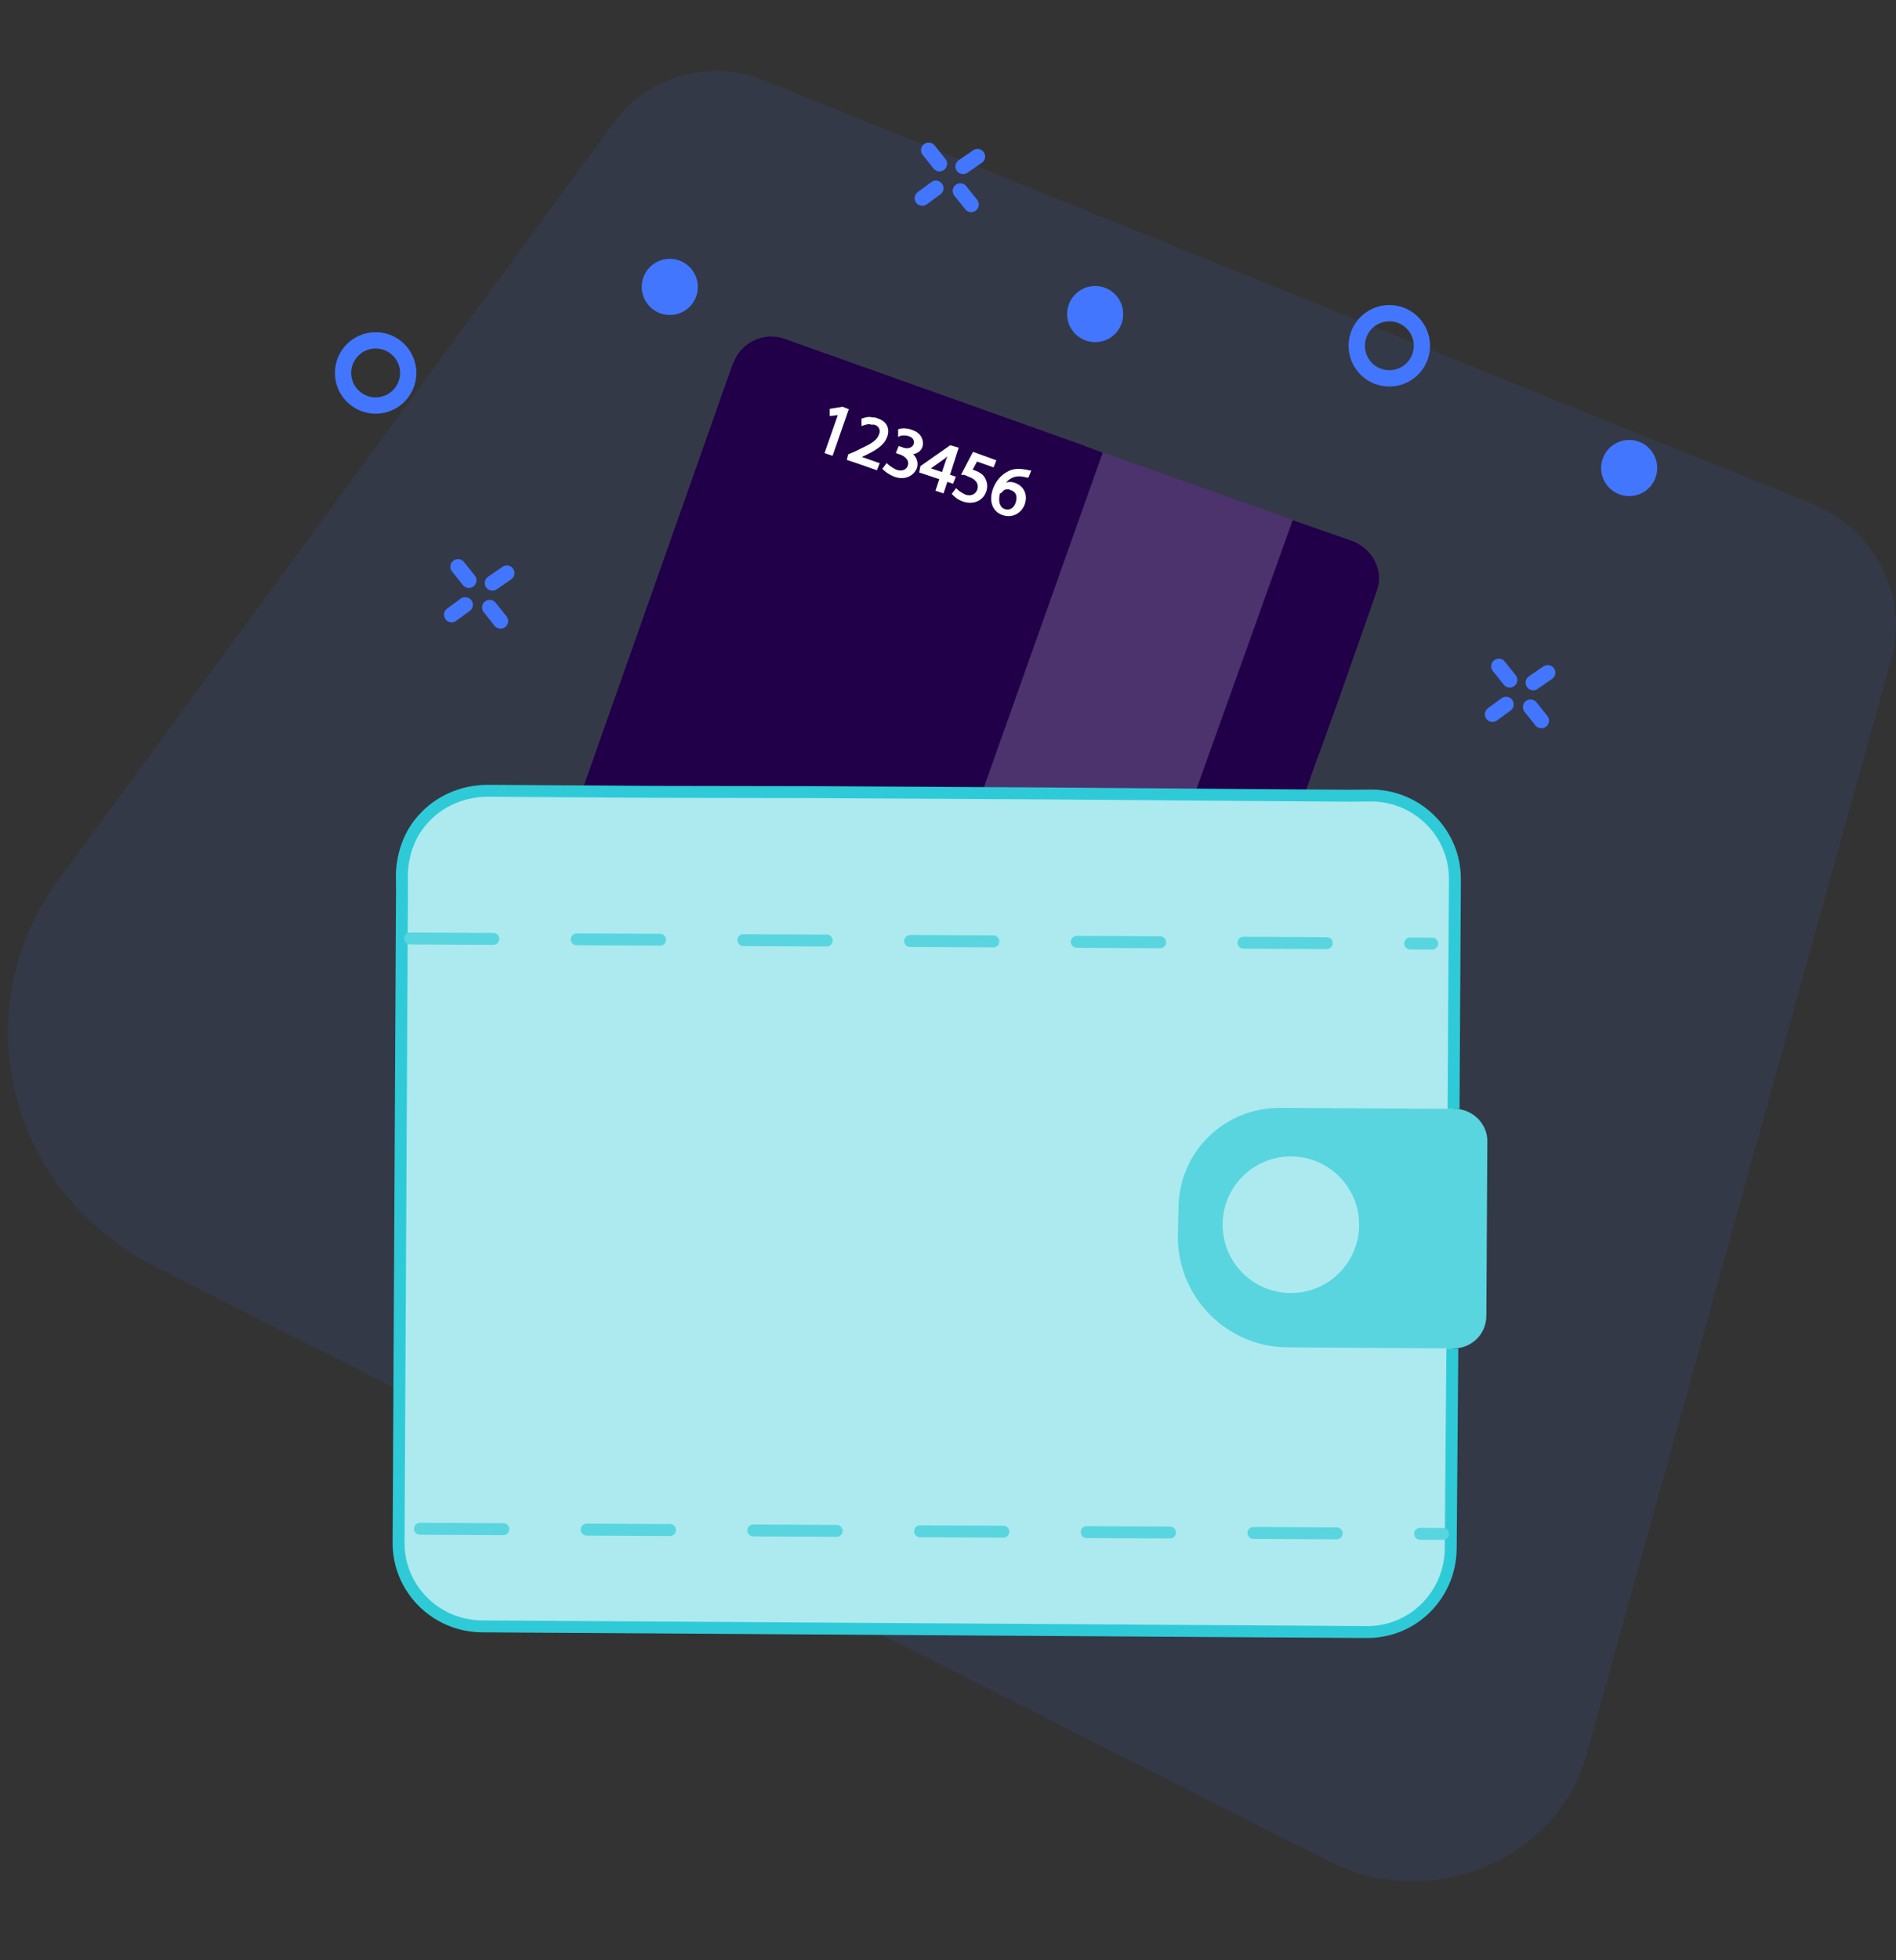 <svg width="240" height="248" viewBox="0 0 240 248" fill="none" xmlns="http://www.w3.org/2000/svg">
<rect x="0" y="0" width="240" height="248" fill="#333333" stroke="none"/>
<path opacity="0.1" fill-rule="evenodd" clip-rule="evenodd" d="M7.369 111.348L77.802 15.374C82.074 9.605 90.022 7.417 96.777 10.202L229.299 63.709C237.345 66.991 241.617 75.345 239.431 83.301L200.589 222.837C196.417 235.467 181.317 241.634 168.8 235.766L19.688 160.279C1.011 150.831 -4.75 127.857 7.369 111.348Z" fill="#4376FF"/>
<path d="M167.304 94.459L169.501 88.355L174.262 74.806C175.238 72.243 173.773 69.436 171.21 68.459L163.52 65.774L139.474 57.23L136.544 56.131L113.597 47.953L99.193 42.826C96.63 41.972 93.822 43.314 92.846 45.878L92.724 46.122L73.926 99.341L93.945 99.707L124.338 100.195L151.192 100.684L164.985 100.928L166.572 96.412L167.304 94.459Z" fill="#210049"/>
<path d="M163.642 65.773L151.192 100.561L124.338 100.194L139.596 57.228L163.642 65.773Z" fill="#4D336D"/>
<path d="M106.639 51.614L105.174 51.858V52.468L106.273 52.346L104.564 57.228L105.296 57.473L107.249 51.858L106.639 51.614Z" fill="white" stroke="white" stroke-width="0.305" stroke-miterlimit="10"/>
<path d="M111.033 53.078C110.789 52.956 110.667 52.956 110.423 52.956C109.934 52.834 109.568 52.956 109.202 53.078V53.688C109.568 53.566 109.934 53.444 110.301 53.566C110.423 53.566 110.545 53.566 110.667 53.566C111.521 53.81 111.643 54.543 111.399 55.031C111.155 55.764 110.423 56.252 109.08 56.862C108.836 56.984 108.592 57.106 108.348 57.228L107.493 57.594L107.371 58.083L108.47 58.449L110.911 59.303L111.155 58.693L108.714 57.839H108.592H108.714L109.202 57.594C110.789 56.862 111.765 56.252 112.132 55.275C112.498 54.421 112.254 53.444 111.033 53.078Z" fill="white" stroke="white" stroke-width="0.305" stroke-miterlimit="10"/>
<path d="M115.428 54.544C114.817 54.3 114.207 54.3 113.841 54.422V55.032C114.085 54.91 114.695 54.91 115.061 55.032C115.794 55.276 115.916 55.764 115.794 56.253C115.55 56.863 114.817 56.985 114.207 56.741L113.841 56.619L113.597 57.229L113.963 57.351C114.695 57.596 115.305 58.206 115.061 58.938C114.939 59.426 114.329 59.915 113.352 59.548C112.864 59.304 112.376 58.938 112.254 58.816L111.888 59.304C112.132 59.548 112.62 59.915 113.23 60.159C114.573 60.647 115.55 60.037 115.916 59.182C116.16 58.45 115.794 57.718 115.183 57.351C115.916 57.351 116.526 56.985 116.648 56.375C116.77 55.764 116.526 54.91 115.428 54.544Z" fill="white" stroke="white" stroke-width="0.305" stroke-miterlimit="10"/>
<path d="M121.164 56.74L120.31 56.496L116.648 59.06L116.526 59.67L119.089 60.525L118.601 61.989L119.333 62.233L119.822 60.769L120.554 61.013L120.798 60.402L120.066 60.158L121.164 56.74ZM119.333 59.914L117.502 59.304L119.577 57.839C119.822 57.595 120.066 57.473 120.31 57.229C120.188 57.473 120.066 57.839 119.944 58.083L119.333 59.914Z" fill="white" stroke="white" stroke-width="0.305" stroke-miterlimit="10"/>
<path d="M125.68 58.938L125.924 58.327L123.239 57.351L121.896 59.914C122.141 59.914 122.385 60.036 122.629 60.158C123.727 60.525 124.094 61.257 123.849 61.989C123.605 62.722 122.873 62.966 122.141 62.722C121.652 62.477 121.286 62.233 121.042 61.989L120.676 62.477C120.92 62.722 121.286 63.088 122.018 63.332C123.239 63.698 124.338 63.21 124.704 62.111C124.948 61.379 124.704 60.769 124.46 60.402C124.216 60.036 123.727 59.792 123.361 59.67C123.117 59.548 122.995 59.548 122.873 59.548L123.605 58.205L125.68 58.938Z" fill="white" stroke="white" stroke-width="0.305" stroke-miterlimit="10"/>
<path d="M129.465 60.159C129.709 60.159 129.953 60.281 130.075 60.281L130.319 59.67C130.197 59.67 129.953 59.548 129.709 59.548C128.976 59.426 128.244 59.426 127.634 59.792C126.901 60.159 126.169 60.891 125.803 61.989C125.315 63.454 125.803 64.675 127.023 65.041C128.122 65.407 129.221 64.797 129.587 63.698C129.953 62.6 129.465 61.623 128.488 61.257C127.878 61.013 127.268 61.135 126.901 61.501C127.268 60.647 128.244 59.914 129.465 60.159ZM128 61.867C128.732 62.112 128.976 62.722 128.732 63.576C128.488 64.431 127.756 64.797 127.146 64.553C126.413 64.309 126.169 63.454 126.413 62.478C126.413 62.356 126.535 62.234 126.657 62.234C127.023 61.745 127.512 61.623 128 61.867Z" fill="white" stroke="white" stroke-width="0.305" stroke-miterlimit="10"/>
<path d="M183.996 140.308L184.165 111.304C184.221 105.385 179.437 100.7 173.636 100.643L170.914 100.672L157.536 100.575L131.492 100.376L102.015 100.212L82.601 100.179L61.647 100.044C58.451 100.078 55.506 101.411 53.517 103.681C51.879 105.474 50.958 107.969 50.867 110.574L50.886 112.35L50.453 195.098C50.397 201.018 55.181 205.703 60.982 205.76L172.973 206.477C178.892 206.533 183.577 201.749 183.634 195.948L183.841 170.614" fill="#ACEAEF"/>
<path d="M183.996 140.308L184.165 111.304C184.221 105.385 179.437 100.7 173.636 100.643L170.914 100.672L157.536 100.575L131.492 100.376L102.015 100.212L82.601 100.179L61.647 100.044C58.451 100.078 55.506 101.411 53.517 103.681C51.879 105.474 50.958 107.969 50.867 110.574L50.886 112.35L50.453 195.098C50.397 201.018 55.181 205.703 60.982 205.76L172.973 206.477C178.892 206.533 183.577 201.749 183.634 195.948L183.841 170.614" stroke="#2FCAD7" stroke-width="1.508" stroke-miterlimit="10"/>
<path d="M184.046 170.593L162.973 170.459C155.279 170.422 149.057 164.095 149.094 156.4L149.175 152.848C149.219 145.745 154.96 140.121 162.063 140.165L184.082 140.289C186.449 140.264 188.364 142.256 188.27 144.506L188.145 166.407C188.17 168.774 186.294 170.569 184.046 170.593Z" fill="#59D5DF"/>
<path d="M163.493 163.586C168.265 163.536 172.093 159.626 172.043 154.855C171.993 150.083 168.084 146.255 163.312 146.305C158.54 146.355 154.712 150.264 154.762 155.036C154.812 159.808 158.721 163.636 163.493 163.586Z" fill="#ACEAEF"/>
<path d="M51.9 118.73L181.291 119.383" stroke="#59D5DF" stroke-width="1.508" stroke-miterlimit="10" stroke-linecap="round" stroke-linejoin="round" stroke-dasharray="10.55 10.55"/>
<path d="M53.158 193.412L182.667 194.063" stroke="#59D5DF" stroke-width="1.508" stroke-miterlimit="10" stroke-linecap="round" stroke-linejoin="round" stroke-dasharray="10.55 10.55"/>
<path d="M47.549 51.308C49.827 51.308 51.674 49.461 51.674 47.183C51.674 44.906 49.827 43.059 47.549 43.059C45.271 43.059 43.425 44.906 43.425 47.183C43.425 49.461 45.271 51.308 47.549 51.308Z" stroke="#4376FF" stroke-width="2.062" stroke-miterlimit="10" stroke-linecap="round" stroke-linejoin="round"/>
<path d="M175.864 47.87C178.141 47.87 179.988 46.024 179.988 43.746C179.988 41.468 178.141 39.622 175.864 39.622C173.586 39.622 171.739 41.468 171.739 43.746C171.739 46.024 173.586 47.87 175.864 47.87Z" stroke="#4376FF" stroke-width="2.062" stroke-miterlimit="10" stroke-linecap="round" stroke-linejoin="round"/>
<path d="M57.173 77.772L58.891 76.512" stroke="#4376FF" stroke-width="1.929" stroke-miterlimit="10" stroke-linecap="round" stroke-linejoin="round"/>
<path d="M62.329 73.762L64.162 72.502" stroke="#4376FF" stroke-width="1.929" stroke-miterlimit="10" stroke-linecap="round" stroke-linejoin="round"/>
<path d="M63.36 78.575L61.985 76.856" stroke="#4376FF" stroke-width="1.929" stroke-miterlimit="10" stroke-linecap="round" stroke-linejoin="round"/>
<path d="M59.35 73.419L57.975 71.701" stroke="#4376FF" stroke-width="1.929" stroke-miterlimit="10" stroke-linecap="round" stroke-linejoin="round"/>
<path d="M116.747 25.073L118.466 23.812" stroke="#4376FF" stroke-width="1.929" stroke-miterlimit="10" stroke-linecap="round" stroke-linejoin="round"/>
<path d="M121.903 21.063L123.736 19.803" stroke="#4376FF" stroke-width="1.929" stroke-miterlimit="10" stroke-linecap="round" stroke-linejoin="round"/>
<path d="M122.934 25.874L121.56 24.156" stroke="#4376FF" stroke-width="1.929" stroke-miterlimit="10" stroke-linecap="round" stroke-linejoin="round"/>
<path d="M118.925 20.718L117.55 19" stroke="#4376FF" stroke-width="1.929" stroke-miterlimit="10" stroke-linecap="round" stroke-linejoin="round"/>
<path d="M188.924 90.374L190.643 89.114" stroke="#4376FF" stroke-width="1.929" stroke-miterlimit="10" stroke-linecap="round" stroke-linejoin="round"/>
<path d="M194.08 86.364L195.913 85.104" stroke="#4376FF" stroke-width="1.929" stroke-miterlimit="10" stroke-linecap="round" stroke-linejoin="round"/>
<path d="M195.111 91.175L193.736 89.457" stroke="#4376FF" stroke-width="1.929" stroke-miterlimit="10" stroke-linecap="round" stroke-linejoin="round"/>
<path d="M191.101 86.02L189.727 84.301" stroke="#4376FF" stroke-width="1.929" stroke-miterlimit="10" stroke-linecap="round" stroke-linejoin="round"/>
<path d="M84.783 39.851C86.745 39.851 88.335 38.261 88.335 36.299C88.335 34.338 86.745 32.748 84.783 32.748C82.822 32.748 81.231 34.338 81.231 36.299C81.231 38.261 82.822 39.851 84.783 39.851Z" fill="#4376FF"/>
<path d="M138.629 43.288C140.591 43.288 142.181 41.698 142.181 39.737C142.181 37.775 140.591 36.185 138.629 36.185C136.668 36.185 135.078 37.775 135.078 39.737C135.078 41.698 136.668 43.288 138.629 43.288Z" fill="#4376FF"/>
<path d="M206.224 62.764C208.185 62.764 209.775 61.174 209.775 59.213C209.775 57.251 208.185 55.661 206.224 55.661C204.262 55.661 202.672 57.251 202.672 59.213C202.672 61.174 204.262 62.764 206.224 62.764Z" fill="#4376FF"/>
</svg>

